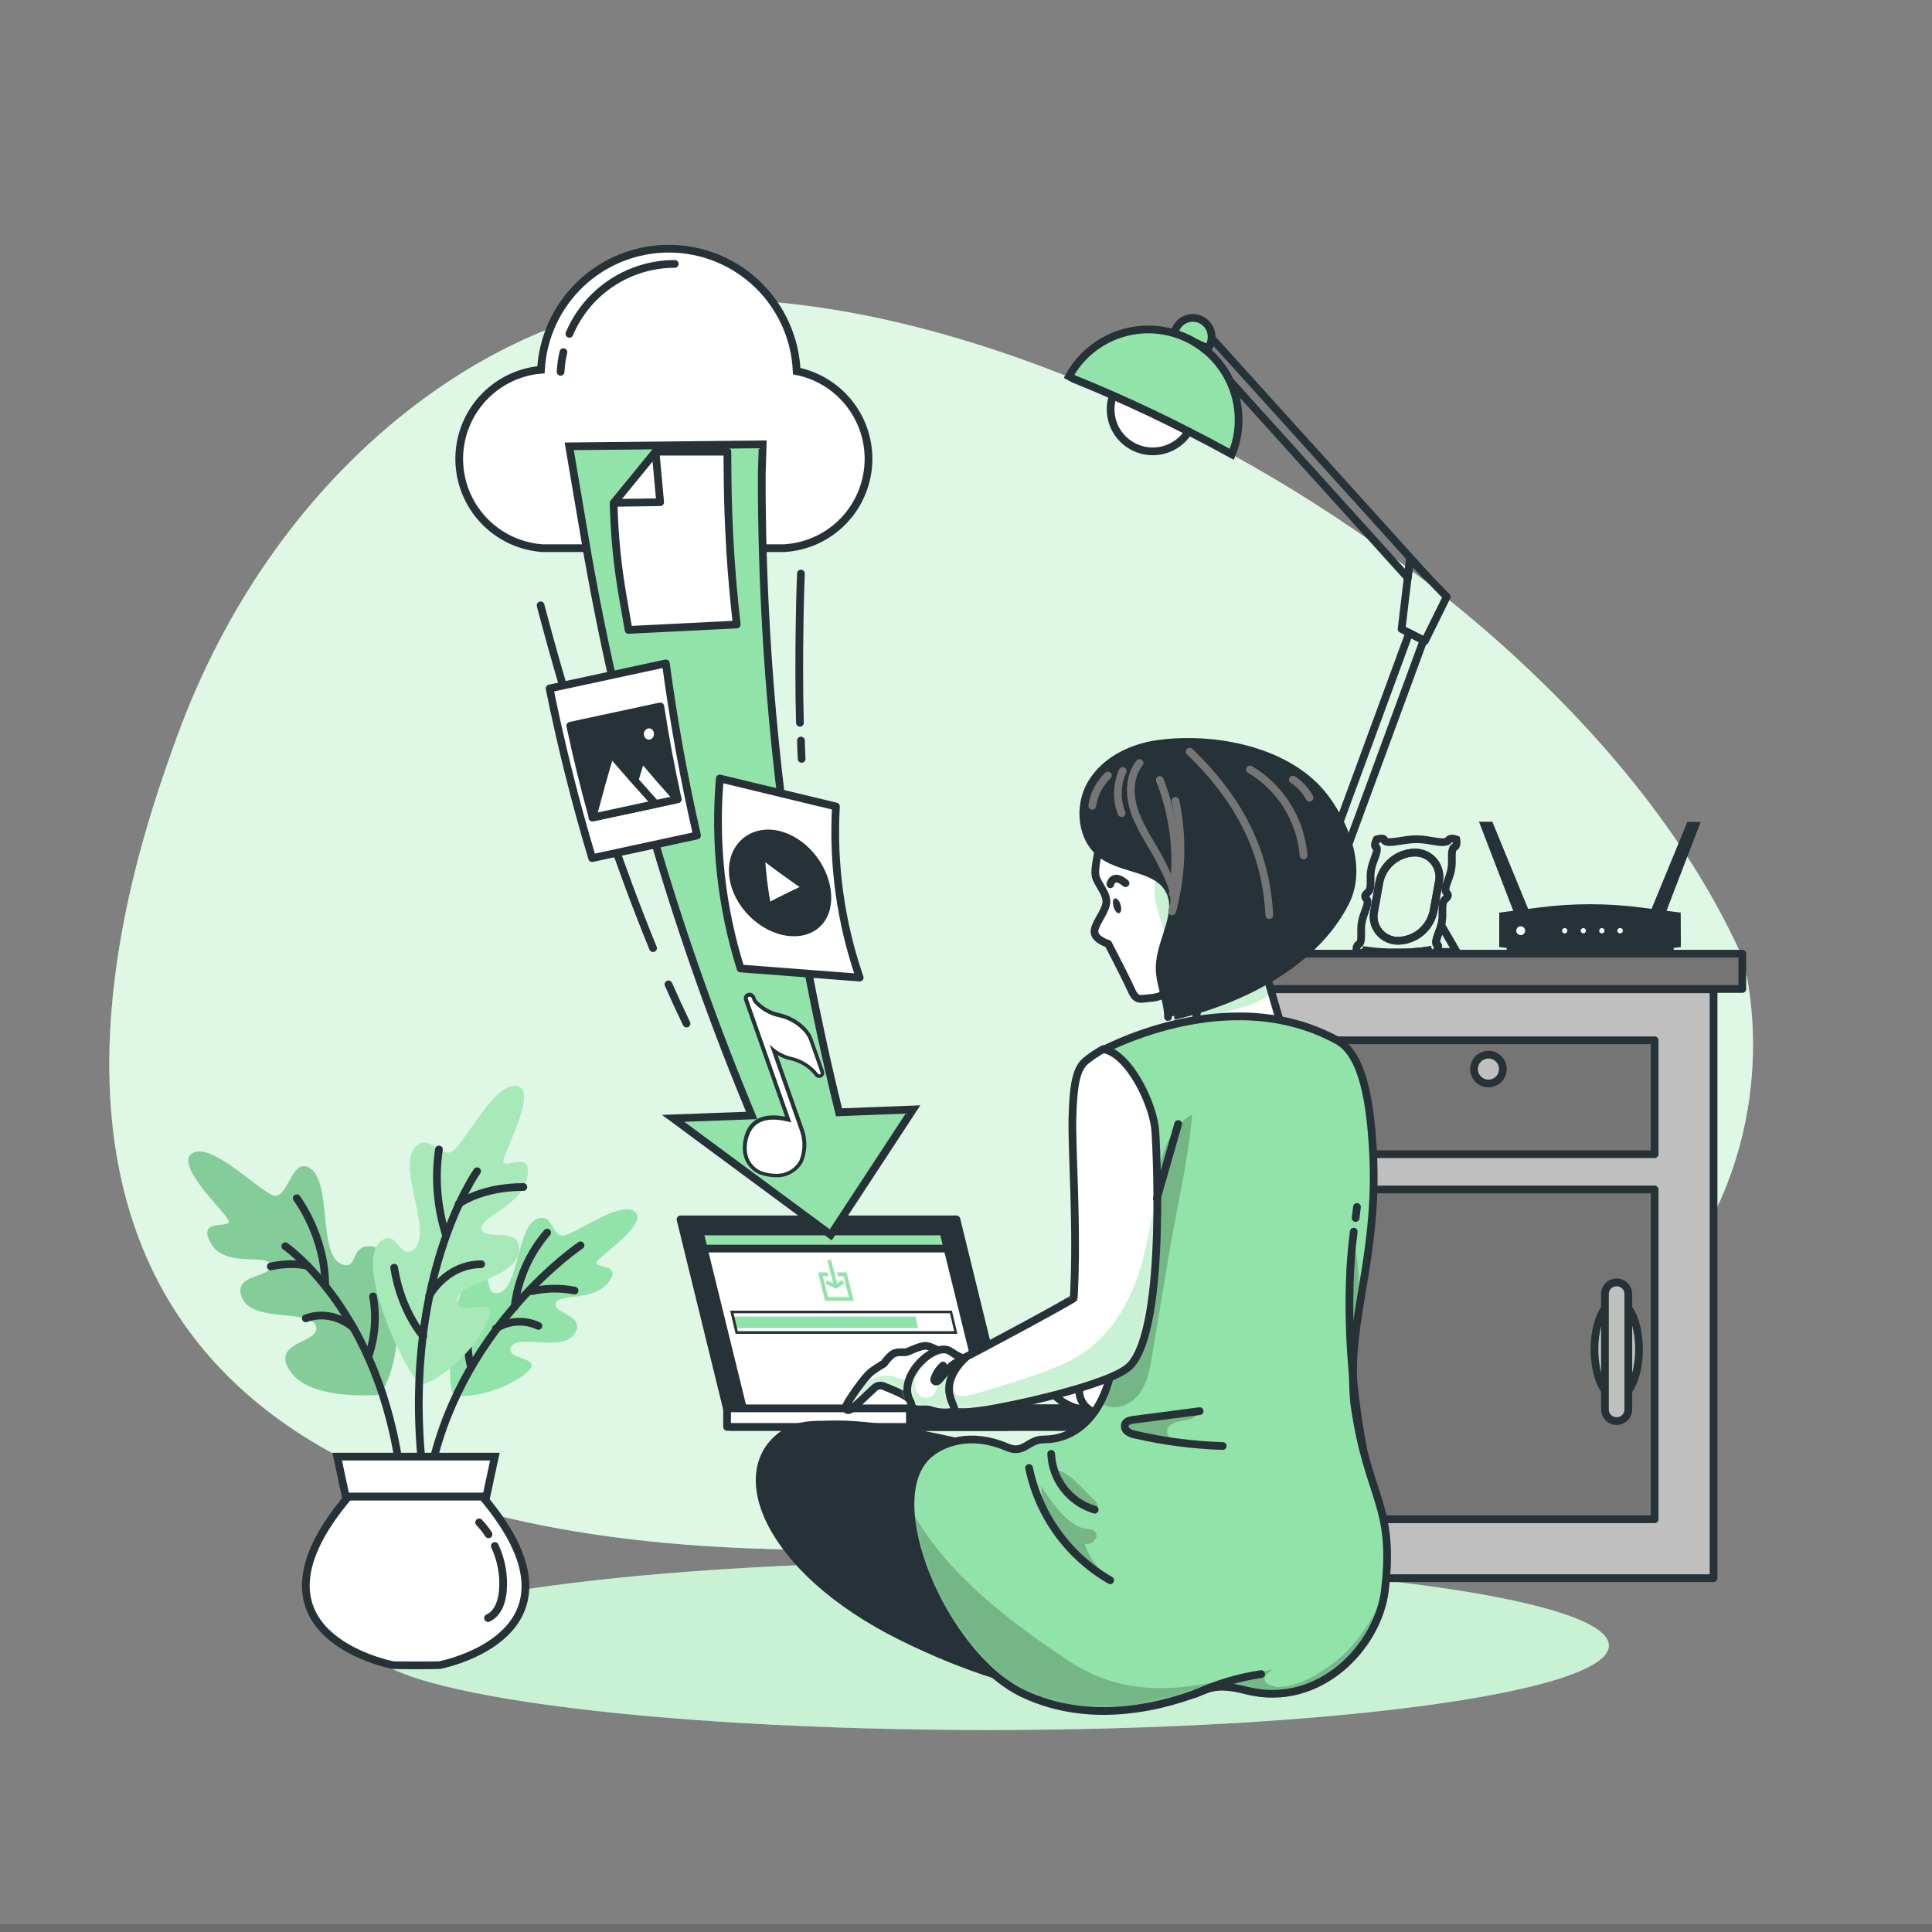 <svg width="250" height="250" viewBox="0 0 250 250" fill="none" xmlns="http://www.w3.org/2000/svg">
<rect x="0" y="0" width="250" height="250" fill="#808080" stroke="none"/>
<path d="M225.46 123.875C203.54 74.69 128.155 33 82.71 39.4C62.94 42.19 35.66 60.255 22.825 95.54C14.39 118.74 -14.6 205.145 116.39 200.33C247.38 195.515 225.46 123.875 225.46 123.875Z" fill="#92E3A9"/>
<path opacity="0.7" d="M116.39 200.33C-14.61 205.145 14.39 118.74 22.825 95.54C35.66 60.25 62.94 42.19 82.71 39.4C98.895 37.115 118.875 40.935 138.89 49.02C145.912 51.868 152.758 55.134 159.39 58.8C188.065 74.615 214.03 98.23 225.46 123.875C225.46 123.875 247.38 195.5 116.39 200.33Z" fill="white"/>
<path d="M127.92 223.86C172.252 223.86 208.19 218.969 208.19 212.935C208.19 206.901 172.252 202.01 127.92 202.01C83.588 202.01 47.65 206.901 47.65 212.935C47.65 218.969 83.588 223.86 127.92 223.86Z" fill="#92E3A9"/>
<path opacity="0.5" d="M127.92 223.86C172.252 223.86 208.19 218.969 208.19 212.935C208.19 206.901 172.252 202.01 127.92 202.01C83.588 202.01 47.65 206.901 47.65 212.935C47.65 218.969 83.588 223.86 127.92 223.86Z" fill="white"/>
<path d="M49.46 180.025C49.415 180.1 49.805 180.465 48.525 180.525C45.365 180.665 39.78 180.47 37.675 177.605C34.675 173.515 41.575 173.87 40.9 171.605C40.225 169.34 32.81 171.215 31.35 167.995C29.89 164.775 35.29 165.385 35.035 163.725C34.78 162.065 29.125 164.225 27.25 160.815C25.375 157.405 30.325 159.215 29.52 157.815C28.715 156.415 22.42 150.515 24.96 149.19C27.5 147.865 33.415 154.015 35.36 154.69C37.305 155.365 37.74 149.295 40.305 151.31C42.87 153.325 41.215 162.455 44.2 163.58C46.425 164.415 45.2 161.15 47.945 161.27C51.665 161.395 52.93 174.185 49.46 180.025Z" fill="#92E3A9"/>
<g opacity="0.1">
<path d="M49.46 180.025C49.415 180.1 49.805 180.465 48.525 180.525C45.365 180.665 39.78 180.47 37.675 177.605C34.675 173.515 41.575 173.87 40.9 171.605C40.225 169.34 32.81 171.215 31.35 167.995C29.89 164.775 35.29 165.385 35.035 163.725C34.78 162.065 29.125 164.225 27.25 160.815C25.375 157.405 30.325 159.215 29.52 157.815C28.715 156.415 22.42 150.515 24.96 149.19C27.5 147.865 33.415 154.015 35.36 154.69C37.305 155.365 37.74 149.295 40.305 151.31C42.87 153.325 41.215 162.455 44.2 163.58C46.425 164.415 45.2 161.15 47.945 161.27C51.665 161.395 52.93 174.185 49.46 180.025Z" fill="black"/>
</g>
<path d="M58.765 180.54C61.31 181.065 66.11 179.5 68.265 177.51C70.42 175.52 65.265 176.04 66.125 174.295C66.985 172.55 72.74 175.025 74.34 172.6C75.94 170.175 71.485 169.97 71.905 168.655C72.325 167.34 76.78 168.45 78.745 165.92C80.71 163.39 76.46 164.225 77.295 163.18C78.13 162.135 84.005 158.18 82.115 156.77C80.225 155.36 74.615 159.59 72.96 159.865C71.305 160.14 71.585 156.565 69.245 157.865C66.905 159.165 67.06 166.79 64.49 167.315C62.575 167.705 63.955 164.485 61.75 164.955C57.875 165.78 57.73 180.33 58.765 180.54Z" fill="#92E3A9"/>
<path d="M75.115 161.145C75.115 161.145 60.06 171.27 55.865 189.8" stroke="#263238" stroke-linecap="round" stroke-linejoin="round"/>
<path d="M74.35 167C72.519 166.644 70.635 166.67 68.815 167.075" stroke="#263238" stroke-linecap="round" stroke-linejoin="round"/>
<path d="M70.8 159.5C68.465 162.213 66.997 165.564 66.585 169.12" stroke="#263238" stroke-linecap="round" stroke-linejoin="round"/>
<path d="M64.17 171.91C64.985 171.398 65.916 171.099 66.877 171.04C67.838 170.982 68.799 171.165 69.67 171.575" stroke="#263238" stroke-linecap="round" stroke-linejoin="round"/>
<path d="M60.89 176.665C60.324 174.373 60.362 171.973 61 169.7" stroke="#263238" stroke-linecap="round" stroke-linejoin="round"/>
<path d="M54.615 179.145C57.66 178.305 62.005 173.965 63.23 170.645C64.455 167.325 59.18 170.695 59.135 168.34C59.09 165.985 66.71 165.48 67.135 161.97C67.56 158.46 62.585 160.695 62.32 159.035C62.055 157.375 67.49 156.125 68.225 152.3C68.96 148.475 64.81 151.72 65.14 150.125C65.47 148.53 69.64 140.995 66.835 140.515C64.03 140.035 60.27 147.705 58.615 148.925C56.96 150.145 55.3 146.1 53.48 148.805C51.66 151.51 56.035 159.695 53.54 161.68C51.68 163.18 51.4 158.905 49.265 160.63C45.5 163.625 53.375 179.5 54.615 179.145Z" fill="#92E3A9"/>
<g opacity="0.2">
<path d="M54.615 179.145C57.66 178.305 62.005 173.965 63.23 170.645C64.455 167.325 59.18 170.695 59.135 168.34C59.09 165.985 66.71 165.48 67.135 161.97C67.56 158.46 62.585 160.695 62.32 159.035C62.055 157.375 67.49 156.125 68.225 152.3C68.96 148.475 64.81 151.72 65.14 150.125C65.47 148.53 69.64 140.995 66.835 140.515C64.03 140.035 60.27 147.705 58.615 148.925C56.96 150.145 55.3 146.1 53.48 148.805C51.66 151.51 56.035 159.695 53.54 161.68C51.68 163.18 51.4 158.905 49.265 160.63C45.5 163.625 53.375 179.5 54.615 179.145Z" fill="white"/>
</g>
<path d="M56.91 215.465C56.74 215.505 50.98 215.505 50.815 215.465C46.585 214.54 31.58 209.61 45.105 193.64H62.42C75.94 209.6 61.135 214.54 56.91 215.465Z" fill="white" stroke="#263238" stroke-miterlimit="10"/>
<path d="M36.915 161.26C36.915 161.26 49.175 169.63 51.85 191" stroke="#263238" stroke-linecap="round" stroke-linejoin="round"/>
<path d="M35.045 163.875C38.005 163.24 39.815 163.825 39.815 163.825" stroke="#263238" stroke-linecap="round" stroke-linejoin="round"/>
<path d="M38.4 155.055C38.4 155.055 42.12 159.975 42.08 166.395" stroke="#263238" stroke-linecap="round" stroke-linejoin="round"/>
<path d="M45.73 171.81C45.73 171.81 43.08 169.31 39.565 170.595" stroke="#263238" stroke-linecap="round" stroke-linejoin="round"/>
<path d="M47.645 175.595C48.53 173.079 48.746 170.375 48.27 167.75" stroke="#263238" stroke-linecap="round" stroke-linejoin="round"/>
<path d="M61.735 151.555C61.735 151.555 51.5 165.885 54.875 191.965" stroke="#263238" stroke-linecap="round" stroke-linejoin="round"/>
<path d="M67.725 153.6C62.36 153.6 59.53 155.66 59.36 155.79" stroke="#263238" stroke-linecap="round" stroke-linejoin="round"/>
<path d="M57.7 159.775C56.564 156.213 56.257 152.439 56.8 148.74" stroke="#263238" stroke-linecap="round" stroke-linejoin="round"/>
<path d="M55.535 167.68C55.535 167.68 57.665 163.63 62.26 163.59" stroke="#263238" stroke-linecap="round" stroke-linejoin="round"/>
<path d="M54.77 172.915C54.77 172.915 51.9 169.715 51.005 164.04" stroke="#263238" stroke-linecap="round" stroke-linejoin="round"/>
<path d="M44.735 193.645H62.93L64.035 188.49H43.635L44.735 193.645Z" fill="white" stroke="#263238" stroke-miterlimit="10"/>
<path d="M64.03 200.05C64.872 201.852 65.232 203.842 65.075 205.825C64.96 207.235 64.44 208.795 63.15 209.38" stroke="#263238" stroke-linecap="round" stroke-linejoin="round"/>
<path d="M62 197C62.449 197.475 62.855 197.989 63.215 198.535" stroke="#263238" stroke-linecap="round" stroke-linejoin="round"/>
<path d="M123.76 157.79H88.06L94.645 184.64H130.35L123.76 157.79Z" fill="#263238" stroke="#263238" stroke-linecap="round" stroke-linejoin="round"/>
<path d="M122.07 159.345H90.51L96.34 183.08H127.895L122.07 159.345Z" fill="white" stroke="#263238" stroke-linecap="round" stroke-linejoin="round"/>
<path d="M122.07 159.345H90.51L91.06 161.565H122.615L122.07 159.345Z" fill="#92E3A9" stroke="#263238" stroke-linecap="round" stroke-linejoin="round"/>
<path d="M146.345 182.24H94.08V184.64H146.345V182.24Z" fill="white" stroke="#263238" stroke-linecap="round" stroke-linejoin="round"/>
<path d="M146.355 182.24H117.74V184.64H146.355V182.24Z" fill="#263238" stroke="#263238" stroke-linecap="round" stroke-linejoin="round"/>
<path d="M118.455 170.355L118.815 171.86H95.2L94.84 170.355H118.455Z" fill="#92E3A9"/>
<path d="M123.885 172.6H95.19L94.48 169.6H123.175L123.885 172.6ZM95.47 172.255H123.47L122.92 169.93H94.92L95.47 172.255Z" fill="#263238"/>
<path d="M110.34 168.235H106.85L105.98 164.745H106.975L107.05 165.04H106.35L107.07 167.94H109.97L109.245 165.04H108.53L108.455 164.745H109.47L110.34 168.235Z" fill="#92E3A9" stroke="#92E3A9" stroke-width="0.2" stroke-miterlimit="10"/>
<path d="M108.31 166.49H108.015L107.185 163.155H107.48L108.31 166.49Z" fill="#92E3A9" stroke="#92E3A9" stroke-width="0.2" stroke-miterlimit="10"/>
<path d="M108.21 166.66L106.96 166.085L107.03 165.825L108.115 166.32L108.905 165.77L109.12 166.025L108.21 166.66Z" fill="#92E3A9" stroke="#92E3A9" stroke-width="0.2" stroke-miterlimit="10"/>
<path d="M182.355 81.905L166.99 123.68H169.19L184.205 82.86L182.355 81.905Z" stroke="#263238" stroke-linecap="round" stroke-linejoin="round"/>
<path d="M184.79 74.73L156.79 43.76C156.787 43.864 156.777 43.968 156.76 44.07C156.663 44.552 156.423 44.993 156.07 45.335C157.366 46.41 158.412 47.754 159.135 49.275L182.175 74.775L182.47 72.325L184.79 74.73Z" stroke="#263238" stroke-linecap="round" stroke-linejoin="round"/>
<path d="M154.2 44.085L154.48 44.255L156.085 45L155.94 45.265L156.05 45.35C156.403 45.008 156.643 44.567 156.74 44.085C156.757 43.983 156.767 43.879 156.77 43.775C156.824 43.154 156.638 42.536 156.249 42.049C155.861 41.562 155.299 41.244 154.682 41.159C154.065 41.075 153.438 41.232 152.933 41.597C152.428 41.962 152.083 42.507 151.97 43.12L152.28 43.26C152.943 43.477 153.586 43.753 154.2 44.085Z" fill="#92E3A9" stroke="#263238" stroke-miterlimit="10"/>
<path d="M163.96 123.68V135.595H171.005V131.425H165.49V127.525H171.005V123.68H169.19H166.99H163.96Z" stroke="#263238" stroke-linecap="round" stroke-linejoin="round"/>
<path d="M152.28 43.245L151.97 43.105L151.945 43.135L152.28 43.245Z" stroke="#263238" stroke-linecap="round" stroke-linejoin="round"/>
<path d="M154.5 44.26C155.003 44.558 155.485 44.893 155.94 45.26L156.085 44.995L154.5 44.26Z" stroke="#263238" stroke-linecap="round" stroke-linejoin="round"/>
<path d="M184.38 82.95L187.205 77.225L184.79 74.73L182.45 72.31L182.155 74.76L181.365 81.395L182.355 81.905L184.205 82.86L184.38 82.95Z" stroke="#263238" stroke-linecap="round" stroke-linejoin="round"/>
<path d="M144.2 55.215C144.61 56.113 145.256 56.882 146.068 57.442C146.881 58.002 147.83 58.332 148.815 58.395C149.799 58.459 150.783 58.254 151.661 57.804C152.539 57.353 153.278 56.672 153.8 55.835C150.553 54.168 147.29 52.617 144.01 51.18C143.556 52.5 143.624 53.944 144.2 55.215Z" fill="white" stroke="#263238" stroke-miterlimit="10"/>
<path d="M156.05 45.335L155.94 45.25C155.485 44.883 155.003 44.548 154.5 44.25L154.22 44.08C153.607 43.743 152.964 43.462 152.3 43.24L151.965 43.13C149.399 42.354 146.644 42.484 144.162 43.498C141.681 44.512 139.623 46.349 138.335 48.7L138.895 49.01C140.605 49.7 142.312 50.42 144.015 51.17C147.292 52.613 150.555 54.165 153.805 55.825C155.675 56.778 157.538 57.767 159.395 58.79C160.342 56.482 160.528 53.932 159.928 51.511C159.327 49.09 157.971 46.923 156.055 45.325L156.05 45.335Z" fill="#92E3A9" stroke="#263238" stroke-miterlimit="10"/>
<path d="M221.735 128.01H164.33V204.215H221.735V128.01Z" fill="#BFBFBF" stroke="#263238" stroke-linecap="round" stroke-linejoin="round"/>
<path d="M214.11 134.615H170.93V149.35H214.11V134.615Z" fill="#757575" stroke="#263238" stroke-linecap="round" stroke-linejoin="round"/>
<path d="M214.11 153.92H170.93V196.595H214.11V153.92Z" fill="#757575" stroke="#263238" stroke-linecap="round" stroke-linejoin="round"/>
<path d="M225.455 123.405H160.265V127.975H225.455V123.405Z" fill="#757575" stroke="#263238" stroke-linecap="round" stroke-linejoin="round"/>
<path d="M194.47 138.34C194.47 138.709 194.36 139.07 194.155 139.377C193.95 139.683 193.658 139.923 193.317 140.064C192.976 140.205 192.601 140.241 192.239 140.169C191.877 140.096 191.545 139.918 191.284 139.657C191.024 139.396 190.846 139.063 190.775 138.701C190.704 138.339 190.741 137.964 190.883 137.623C191.025 137.282 191.265 136.991 191.572 136.787C191.88 136.583 192.241 136.474 192.61 136.475C192.854 136.475 193.097 136.523 193.323 136.617C193.549 136.711 193.754 136.848 193.927 137.022C194.1 137.195 194.236 137.4 194.33 137.627C194.423 137.853 194.47 138.095 194.47 138.34Z" fill="#BFBFBF" stroke="#263238" stroke-linecap="round" stroke-linejoin="round"/>
<path d="M209.205 180.875C210.796 180.875 212.085 178.07 212.085 174.61C212.085 171.15 210.796 168.345 209.205 168.345C207.615 168.345 206.325 171.15 206.325 174.61C206.325 178.07 207.615 180.875 209.205 180.875Z" fill="#BFBFBF" stroke="#263238" stroke-linecap="round" stroke-linejoin="round"/>
<path d="M209.205 183.89C209.006 183.893 208.808 183.857 208.623 183.783C208.438 183.709 208.27 183.599 208.128 183.46C207.986 183.32 207.873 183.153 207.796 182.97C207.719 182.786 207.68 182.589 207.68 182.39V167.465C207.677 167.264 207.714 167.064 207.789 166.877C207.865 166.691 207.977 166.521 208.119 166.379C208.261 166.237 208.431 166.125 208.617 166.049C208.804 165.974 209.004 165.937 209.205 165.94C209.404 165.94 209.601 165.98 209.785 166.057C209.968 166.133 210.135 166.246 210.275 166.388C210.414 166.53 210.524 166.698 210.598 166.883C210.672 167.068 210.708 167.266 210.705 167.465V182.37C210.708 182.569 210.671 182.766 210.597 182.95C210.522 183.134 210.412 183.302 210.273 183.444C210.133 183.585 209.967 183.697 209.784 183.774C209.6 183.851 209.404 183.89 209.205 183.89Z" fill="#BFBFBF" stroke="#263238" stroke-linecap="round" stroke-linejoin="round"/>
<path d="M215.055 117.995L219.335 106.86H218.675L214.095 117.995H215.055Z" fill="#263238" stroke="#263238" stroke-miterlimit="10"/>
<path d="M196.39 117.965L192.11 106.83H192.77L197.345 117.965H196.39Z" fill="#263238" stroke="#263238" stroke-miterlimit="10"/>
<path d="M196.565 117.965L196.78 118.465H197.42L197.215 117.965H196.565Z" fill="#263238" stroke="#263238" stroke-miterlimit="10"/>
<path d="M214.895 117.965L214.675 118.465H214.035L214.24 117.965H214.895Z" fill="#263238" stroke="#263238" stroke-miterlimit="10"/>
<path d="M198.11 121.375H195.46V123.025H198.11V121.375Z" fill="white" stroke="#263238" stroke-miterlimit="10"/>
<path d="M216.07 121.375H213.42V123.025H216.07V121.375Z" fill="white" stroke="#263238" stroke-miterlimit="10"/>
<path d="M217 122.105L211.25 122.73C207.594 123.127 203.906 123.127 200.25 122.73L194.5 122.105V118.535L199.175 117.93C203.537 117.365 207.953 117.365 212.315 117.93L216.985 118.535L217 122.105Z" fill="#263238" stroke="#263238" stroke-miterlimit="10"/>
<path d="M197.85 120.425C197.851 120.637 197.789 120.845 197.672 121.021C197.555 121.198 197.387 121.336 197.192 121.418C196.996 121.499 196.78 121.521 196.572 121.48C196.364 121.439 196.173 121.337 196.023 121.187C195.873 121.037 195.771 120.846 195.73 120.638C195.689 120.429 195.711 120.214 195.792 120.018C195.874 119.822 196.012 119.655 196.189 119.538C196.365 119.421 196.573 119.359 196.785 119.36C197.067 119.361 197.337 119.474 197.537 119.673C197.736 119.873 197.849 120.143 197.85 120.425Z" fill="white" stroke="#263238" stroke-miterlimit="10"/>
<path d="M202.815 120.43C202.816 120.498 202.796 120.564 202.76 120.621C202.723 120.677 202.669 120.722 202.607 120.748C202.545 120.774 202.476 120.782 202.41 120.769C202.343 120.756 202.282 120.723 202.234 120.675C202.187 120.628 202.154 120.566 202.141 120.5C202.128 120.434 202.135 120.365 202.162 120.303C202.188 120.24 202.232 120.187 202.289 120.15C202.346 120.113 202.412 120.094 202.48 120.095C202.524 120.095 202.567 120.104 202.608 120.121C202.649 120.137 202.685 120.162 202.717 120.193C202.748 120.224 202.772 120.261 202.789 120.302C202.806 120.342 202.815 120.386 202.815 120.43Z" fill="white"/>
<path d="M205.215 120.43C205.215 120.496 205.195 120.561 205.158 120.616C205.122 120.671 205.069 120.714 205.008 120.74C204.947 120.765 204.88 120.771 204.815 120.759C204.75 120.746 204.69 120.714 204.643 120.667C204.596 120.62 204.564 120.56 204.551 120.495C204.538 120.43 204.545 120.363 204.57 120.302C204.596 120.241 204.639 120.188 204.694 120.151C204.749 120.115 204.814 120.095 204.88 120.095C204.924 120.095 204.967 120.104 205.008 120.12C205.049 120.137 205.086 120.162 205.117 120.193C205.148 120.224 205.173 120.261 205.189 120.302C205.206 120.342 205.215 120.386 205.215 120.43Z" fill="white"/>
<path d="M207.62 120.43C207.621 120.497 207.602 120.564 207.565 120.62C207.528 120.677 207.476 120.721 207.414 120.748C207.351 120.774 207.283 120.782 207.217 120.769C207.15 120.757 207.089 120.725 207.041 120.677C206.993 120.63 206.96 120.569 206.947 120.503C206.933 120.437 206.94 120.368 206.965 120.306C206.991 120.244 207.034 120.19 207.09 120.153C207.147 120.115 207.212 120.095 207.28 120.095C207.324 120.094 207.368 120.103 207.41 120.119C207.451 120.136 207.488 120.16 207.52 120.191C207.552 120.223 207.577 120.26 207.594 120.301C207.611 120.342 207.62 120.386 207.62 120.43Z" fill="white"/>
<path d="M210 120.43C210.001 120.474 209.992 120.519 209.976 120.56C209.959 120.601 209.935 120.638 209.904 120.67C209.872 120.702 209.835 120.727 209.794 120.744C209.753 120.761 209.709 120.77 209.665 120.77C209.617 120.776 209.569 120.771 209.523 120.757C209.477 120.743 209.434 120.719 209.398 120.687C209.362 120.655 209.333 120.616 209.314 120.572C209.294 120.528 209.284 120.481 209.284 120.433C209.284 120.384 209.294 120.337 209.314 120.293C209.333 120.249 209.362 120.21 209.398 120.178C209.434 120.146 209.477 120.122 209.523 120.108C209.569 120.094 209.617 120.089 209.665 120.095C209.754 120.095 209.839 120.13 209.902 120.193C209.965 120.256 210 120.341 210 120.43Z" fill="white"/>
<path d="M182.955 123.18H184.885C184.843 123.123 184.813 123.058 184.795 122.99C184.186 123.087 183.571 123.15 182.955 123.18Z" stroke="#263238" stroke-miterlimit="10"/>
<path opacity="0.3" d="M182.955 123.18H184.885C184.843 123.123 184.813 123.058 184.795 122.99C184.186 123.087 183.571 123.15 182.955 123.18Z" stroke="#263238" stroke-miterlimit="10"/>
<path d="M185.86 122.135C185.86 122.2 185.98 122.205 186.025 122.265C186.21 122.49 185.95 123.03 185.875 123.18H188.5L186.5 119.735C186.22 120.735 185.7 121.635 185.86 122.135Z" stroke="#263238" stroke-miterlimit="10"/>
<path opacity="0.3" d="M185.86 122.135C185.86 122.2 185.98 122.205 186.025 122.265C186.21 122.49 185.95 123.03 185.875 123.18H188.5L186.5 119.735C186.22 120.735 185.7 121.635 185.86 122.135Z" stroke="#263238" stroke-miterlimit="10"/>
<path d="M186.025 122.265C185.98 122.205 185.88 122.2 185.86 122.135C185.7 121.635 186.22 120.735 186.485 119.735C186.522 119.598 186.552 119.463 186.575 119.33C186.78 118.17 186.475 117.095 186.855 116.53C187.005 116.305 187.3 116.19 187.355 115.925C187.41 115.66 187.145 115.54 187.075 115.315C186.9 114.75 187.575 113.675 187.79 112.515C188.005 111.355 187.695 110.275 188.07 109.71C188.115 109.645 188.215 109.64 188.285 109.585C188.595 109.32 188.455 108.63 188.455 108.63C188.455 108.63 187.81 108.365 187.5 108.63C187.42 108.695 187.395 108.81 187.31 108.85C186.52 109.245 185.035 108.595 183.31 108.595C181.585 108.595 179.865 109.235 179.21 108.84C179.14 108.8 179.155 108.68 179.105 108.615C178.885 108.355 178.15 108.615 178.15 108.615C178.15 108.615 177.765 109.305 177.98 109.57C178.025 109.625 178.125 109.63 178.145 109.7C178.325 110.265 177.645 111.34 177.43 112.5C177.215 113.66 177.53 114.735 177.15 115.3C177 115.525 176.705 115.64 176.65 115.91C176.595 116.18 176.86 116.29 176.93 116.515C177.11 117.08 176.43 118.155 176.215 119.315C176 120.475 176.315 121.555 175.935 122.12C175.89 122.185 175.79 122.19 175.72 122.25C175.41 122.51 175.55 123.2 175.55 123.2C175.55 123.2 176.195 123.465 176.505 123.2C176.58 123.138 176.645 123.063 176.695 122.98C178.019 123.173 179.357 123.258 180.695 123.235C181.51 123.235 182.28 123.235 182.955 123.18C183.571 123.15 184.186 123.087 184.795 122.99C184.813 123.058 184.843 123.123 184.885 123.18C184.885 123.18 184.885 123.18 184.885 123.215C185.1 123.48 185.835 123.215 185.835 123.215V123.18C185.95 123.03 186.21 122.5 186.025 122.265ZM181 121.735C180.519 121.75 180.04 121.655 179.602 121.456C179.163 121.258 178.776 120.961 178.47 120.589C178.164 120.217 177.948 119.78 177.838 119.311C177.728 118.842 177.727 118.354 177.835 117.885L178.5 114.16C178.712 113.104 179.274 112.151 180.095 111.454C180.917 110.757 181.949 110.357 183.025 110.32C183.507 110.304 183.986 110.4 184.425 110.599C184.864 110.798 185.251 111.095 185.557 111.468C185.863 111.84 186.079 112.278 186.189 112.748C186.299 113.217 186.299 113.705 186.19 114.175L185.5 117.895C185.29 118.947 184.732 119.898 183.915 120.595C183.099 121.291 182.072 121.693 181 121.735Z" stroke="#263238" stroke-miterlimit="10"/>
<path d="M185.5 117.895L186.165 114.175C186.274 113.705 186.274 113.217 186.164 112.748C186.054 112.278 185.838 111.84 185.532 111.468C185.226 111.095 184.839 110.798 184.4 110.599C183.961 110.4 183.482 110.304 183 110.32C181.924 110.357 180.891 110.757 180.07 111.454C179.249 112.151 178.687 113.104 178.475 114.16L177.81 117.885C177.702 118.354 177.703 118.842 177.813 119.311C177.923 119.78 178.139 120.217 178.445 120.589C178.751 120.961 179.138 121.258 179.577 121.456C180.015 121.655 180.494 121.75 180.975 121.735C182.052 121.698 183.084 121.299 183.906 120.602C184.727 119.905 185.289 118.951 185.5 117.895Z" stroke="#263238" stroke-miterlimit="10"/>
<path d="M112.385 59.375C112.385 62.325 111.259 65.165 109.236 67.312C107.212 69.46 104.445 70.754 101.5 70.93C101.265 70.93 70.445 70.93 70.15 70.93C67.248 70.716 64.532 69.416 62.544 67.29C60.557 65.164 59.443 62.367 59.424 59.457C59.405 56.546 60.482 53.735 62.442 51.584C64.402 49.432 67.101 48.097 70 47.845C70.231 43.598 72.087 39.602 75.183 36.686C78.278 33.77 82.378 32.156 86.631 32.179C90.884 32.202 94.966 33.86 98.03 36.81C101.094 39.76 102.906 43.776 103.09 48.025C105.712 48.553 108.07 49.971 109.764 52.04C111.459 54.109 112.385 56.701 112.385 59.375Z" fill="white" stroke="#263238" stroke-miterlimit="10"/>
<path d="M73.675 43.2C74.806 40.517 76.704 38.227 79.13 36.618C81.556 35.008 84.404 34.15 87.315 34.15" stroke="#263238" stroke-linecap="round" stroke-linejoin="round"/>
<path d="M72.54 48.115C72.585 47.256 72.707 46.402 72.905 45.565" stroke="#263238" stroke-linecap="round" stroke-linejoin="round"/>
<path d="M86.5 127.38C87.265 129.11 88.04 130.805 88.835 132.45" stroke="#263238" stroke-linecap="round" stroke-linejoin="round"/>
<path d="M69.955 78.33C69.955 78.33 75.955 101.83 84.505 122.69" stroke="#263238" stroke-linecap="round" stroke-linejoin="round"/>
<path d="M103.64 95.825C103.68 96.725 103.675 97.39 103.73 98.195" stroke="#263238" stroke-linecap="round" stroke-linejoin="round"/>
<path d="M103.64 74.22C103.595 74.645 103.27 85.1 103.51 93.53" stroke="#263238" stroke-linecap="round" stroke-linejoin="round"/>
<path d="M118.14 143.565L107.5 159.79L87.11 144.715L97.27 144.34L96.62 142.755C86.961 119.272 79.943 94.789 75.695 69.755L73.655 57.755L98.69 57.495L98.57 61.28C98.529 89.134 101.887 116.889 108.57 143.93L118.14 143.565Z" fill="#92E3A9" stroke="#263238" stroke-miterlimit="10"/>
<path d="M84.82 58.445H94.12L94.15 61.72C94.205 68.1 94.601 74.472 95.335 80.81L81.335 81.51L80.61 77.355C79.9 73.313 79.496 69.223 79.4 65.12L84.85 58.46" fill="white"/>
<path d="M84.82 58.445H94.12L94.15 61.72C94.205 68.1 94.601 74.472 95.335 80.81L81.335 81.51L80.61 77.355C79.9 73.313 79.496 69.223 79.4 65.12L84.85 58.46" stroke="#263238" stroke-linecap="round" stroke-linejoin="round"/>
<path d="M85.425 64.985L79.43 65.07L84.825 58.46L85.425 64.985Z" fill="white" stroke="#263238" stroke-linecap="round" stroke-linejoin="round"/>
<path d="M100.38 152.105C99.679 152.099 98.985 151.969 98.33 151.72C97.888 151.517 97.496 151.221 97.18 150.851C96.864 150.482 96.632 150.048 96.5 149.58C96.47 149.475 96.445 149.37 96.425 149.26C96.298 148.459 96.376 147.638 96.65 146.875C97.15 145.375 98.315 144.585 100.065 144.585C100.685 144.592 101.301 144.676 101.9 144.835H101.99L96.53 129.295C96.506 129.224 96.499 129.148 96.508 129.074C96.518 128.999 96.544 128.928 96.585 128.865C96.626 128.811 96.678 128.767 96.737 128.736C96.797 128.705 96.863 128.688 96.93 128.685C97.059 128.684 97.186 128.722 97.293 128.795C97.4 128.867 97.483 128.97 97.53 129.09L97.665 129.47C98.477 130.42 99.579 131.076 100.8 131.34C101.969 131.591 103.043 132.167 103.9 133C104.422 133.475 104.812 134.078 105.03 134.75L106.43 138.72C106.452 138.772 106.464 138.828 106.464 138.885C106.464 138.942 106.452 138.998 106.43 139.05C106.406 139.097 106.373 139.138 106.333 139.172C106.292 139.205 106.245 139.23 106.195 139.245H106.135H106.035C105.904 139.236 105.78 139.181 105.685 139.09C104.855 138.023 103.68 137.279 102.36 136.985C101.547 136.814 100.787 136.449 100.145 135.92L103.795 146.32C104.248 147.624 104.199 149.051 103.655 150.32C103.327 150.891 102.848 151.36 102.27 151.675C101.692 151.99 101.038 152.139 100.38 152.105Z" fill="white"/>
<path d="M96.96 128.955C97.034 128.959 97.106 128.985 97.166 129.028C97.226 129.071 97.273 129.131 97.3 129.2L97.45 129.62C98.299 130.635 99.462 131.338 100.755 131.62C101.872 131.853 102.901 132.395 103.725 133.185C104.218 133.629 104.585 134.194 104.79 134.825L106.195 138.825C106.203 138.844 106.207 138.864 106.207 138.885C106.206 138.905 106.202 138.926 106.193 138.945C106.185 138.963 106.173 138.98 106.158 138.994C106.142 139.008 106.125 139.018 106.105 139.025H106.055C105.976 139.02 105.901 138.986 105.845 138.93C104.981 137.833 103.764 137.068 102.4 136.765C101.32 136.511 100.34 135.942 99.585 135.13L103.55 146.425C103.969 147.66 103.927 149.004 103.43 150.21C103.128 150.743 102.684 151.183 102.147 151.479C101.611 151.776 101.002 151.918 100.39 151.89C99.722 151.884 99.06 151.761 98.435 151.525C98.029 151.337 97.668 151.064 97.377 150.724C97.086 150.384 96.872 149.985 96.75 149.555C96.723 149.46 96.701 149.363 96.685 149.265C96.56 148.501 96.634 147.717 96.9 146.99C97.44 145.31 98.805 144.875 100.075 144.875C100.673 144.883 101.267 144.964 101.845 145.115C101.95 145.115 102.04 145.165 102.125 145.185H102.185L102.4 145.255L96.775 129.255C96.735 129.105 96.805 128.98 96.955 128.975M96.955 128.475H96.915C96.81 128.478 96.707 128.506 96.614 128.555C96.522 128.605 96.441 128.675 96.38 128.76C96.316 128.851 96.273 128.956 96.256 129.066C96.239 129.176 96.247 129.289 96.28 129.395V129.42L101.605 144.5C101.099 144.391 100.583 144.334 100.065 144.33C98.195 144.33 96.935 145.18 96.41 146.79C96.127 147.591 96.049 148.45 96.18 149.29C96.199 149.403 96.224 149.515 96.255 149.625C96.398 150.134 96.651 150.604 96.997 151.004C97.342 151.403 97.772 151.721 98.255 151.935C98.939 152.194 99.664 152.33 100.395 152.335C101.095 152.365 101.79 152.201 102.403 151.86C103.015 151.519 103.521 151.016 103.865 150.405C104.439 149.076 104.497 147.58 104.03 146.21L100.63 136.535C101.143 136.856 101.711 137.082 102.305 137.2C103.558 137.478 104.674 138.186 105.46 139.2V139.23V139.255C105.596 139.385 105.772 139.465 105.96 139.48H106.085L106.21 139.445C106.375 139.393 106.514 139.278 106.595 139.125C106.669 138.968 106.68 138.789 106.625 138.625L105.22 134.625C104.988 133.918 104.576 133.284 104.025 132.785C103.133 131.932 102.019 131.346 100.81 131.095C99.662 130.843 98.624 130.23 97.85 129.345L97.735 129.015C97.672 128.848 97.561 128.704 97.416 128.6C97.271 128.497 97.098 128.44 96.92 128.435L96.955 128.475Z" fill="#263238"/>
<path d="M76.625 111.04L90.195 108.115C88.512 100.755 87.167 93.33 86.16 85.84L71.115 89.085C72.615 96.485 74.452 103.803 76.625 111.04Z" fill="white" stroke="#263238" stroke-linecap="round" stroke-linejoin="round"/>
<path d="M87.69 103.415L76.69 105.79C75.41 101.065 74.83 98.69 73.79 93.91L85.445 91.41C86.21 96.23 86.665 98.635 87.69 103.415Z" fill="#263238" stroke="#263238" stroke-linecap="round" stroke-linejoin="round"/>
<path d="M83 98.025C82.165 100.765 81.765 102.135 81 104.86L87.69 103.42C85.765 101.27 84.825 100.19 83 98.025Z" fill="white" stroke="#263238" stroke-linecap="round" stroke-linejoin="round"/>
<path d="M79 97.42C78 100.78 77.55 102.455 76.66 105.79L84.83 104.03C82.455 101.395 81.29 100.075 79 97.42Z" fill="white" stroke="#263238" stroke-linecap="round" stroke-linejoin="round"/>
<path d="M85.1 94.74C85.166 95.051 85.109 95.375 84.941 95.645C84.773 95.915 84.508 96.111 84.2 96.19C84.049 96.218 83.892 96.215 83.742 96.181C83.591 96.148 83.448 96.085 83.323 95.995C83.197 95.906 83.09 95.792 83.009 95.66C82.928 95.529 82.874 95.383 82.85 95.23C82.782 94.917 82.837 94.589 83.005 94.316C83.173 94.043 83.44 93.846 83.75 93.765C83.903 93.737 84.061 93.739 84.213 93.773C84.365 93.808 84.508 93.872 84.634 93.963C84.76 94.054 84.867 94.17 84.947 94.304C85.027 94.437 85.079 94.586 85.1 94.74Z" fill="white" stroke="#263238" stroke-linecap="round" stroke-linejoin="round"/>
<path d="M95.83 125.32L111.245 126.5C108.787 119.391 107.743 111.87 108.17 104.36L93.145 100.735C92.424 109.027 93.336 117.379 95.83 125.32Z" fill="white" stroke="#263238" stroke-linecap="round" stroke-linejoin="round"/>
<path d="M107 115.27C107.46 118.625 105.415 120.995 102.04 120.61C98.665 120.225 95.275 117 94.865 113.35C94.455 109.7 97.17 107.29 100.495 107.96C103.82 108.63 106.565 111.92 107 115.27Z" fill="#263238" stroke="#263238" stroke-linecap="round" stroke-linejoin="round"/>
<path d="M104.465 114.87C102.025 113.18 100.83 112.31 98.465 110.515C98.585 112.833 98.862 115.14 99.295 117.42C101.345 116.35 102.375 115.84 104.465 114.87Z" fill="white" stroke="#263238" stroke-linecap="round" stroke-linejoin="round"/>
<path d="M103 185.16C110.845 181.44 140.38 191.16 140.38 191.16L138.5 195.26C138.5 195.26 92.87 189.965 103 185.16Z" fill="#263238" stroke="#263238" stroke-linecap="round" stroke-linejoin="round"/>
<path d="M138.455 195.625C135.856 194.741 133.315 193.697 130.845 192.5C122.945 188.62 107.44 181.84 101.79 185.31C94.065 190.045 99.215 203.135 116.675 211.78C134.135 220.425 147.115 220.555 151.28 216.505C155.08 212.83 148.13 198.97 138.455 195.625Z" fill="#263238" stroke="#263238" stroke-linecap="round" stroke-linejoin="round"/>
<path d="M142.305 109.5C142.305 109.5 141.48 112.455 141.805 113.5C142.13 114.545 143.39 115.77 143.135 117C142.88 118.23 141.5 119.71 141.635 120.68C141.77 121.65 143.395 122.12 143.395 122.12C143.395 122.12 145.71 126.58 146.395 128.12C147.08 129.66 147.57 129.22 149.1 129.12C150.63 129.02 154.285 126.95 156.465 125.24C158.645 123.53 157.01 116.62 154.085 111.61C151.16 106.6 145.385 105.5 143.895 106.47C142.405 107.44 142.305 109.5 142.305 109.5Z" fill="white"/>
<mask id="mask0_162_629" style="mask-type:luminance" maskUnits="userSpaceOnUse" x="141" y="106" width="17" height="24">
<path d="M142.305 109.5C142.305 109.5 141.48 112.455 141.805 113.5C142.13 114.545 143.39 115.77 143.135 117C142.88 118.23 141.5 119.71 141.635 120.68C141.77 121.65 143.395 122.12 143.395 122.12C143.395 122.12 145.71 126.58 146.395 128.12C147.08 129.66 147.57 129.22 149.1 129.12C150.63 129.02 154.285 126.95 156.465 125.24C158.645 123.53 157.01 116.62 154.085 111.61C151.16 106.6 145.385 105.5 143.895 106.47C142.405 107.44 142.305 109.5 142.305 109.5Z" fill="white"/>
</mask>
<g mask="url(#mask0_162_629)">
<path d="M151.095 108.29C150.14 110.53 148.84 114.445 149.72 117.46C151.045 121.99 152.285 124.46 150.4 127.595C150.06 128.135 149.73 128.625 149.4 129.05C151.075 128.705 154.4 126.815 156.4 125.225C158.575 123.515 156.945 116.605 154.02 111.595C153.275 110.309 152.281 109.186 151.095 108.29Z" fill="#92E3A9"/>
<path opacity="0.5" d="M151.095 108.29C150.14 110.53 148.84 114.445 149.72 117.46C151.045 121.99 152.285 124.46 150.4 127.595C150.06 128.135 149.73 128.625 149.4 129.05C151.075 128.705 154.4 126.815 156.4 125.225C158.575 123.515 156.945 116.605 154.02 111.595C153.275 110.309 152.281 109.186 151.095 108.29Z" fill="white"/>
<path d="M143.67 114.425C143.67 114.425 143.985 112.87 145.64 114.285" stroke="#263238" stroke-linecap="round" stroke-linejoin="round"/>
<path d="M145 117.065C145.16 117.595 145.09 118.065 144.835 118.16C144.58 118.255 144.255 117.87 144.095 117.34C143.935 116.81 144.005 116.34 144.25 116.255C144.495 116.17 144.85 116.54 145 117.065Z" fill="#263238"/>
</g>
<path d="M142.305 109.5C142.305 109.5 141.48 112.455 141.805 113.5C142.13 114.545 143.39 115.77 143.135 117C142.88 118.23 141.5 119.71 141.635 120.68C141.77 121.65 143.395 122.12 143.395 122.12C143.395 122.12 145.71 126.58 146.395 128.12C147.08 129.66 147.57 129.22 149.1 129.12C150.63 129.02 154.285 126.95 156.465 125.24C158.645 123.53 157.01 116.62 154.085 111.61C151.16 106.6 145.385 105.5 143.895 106.47C142.405 107.44 142.305 109.5 142.305 109.5Z" stroke="#263238" stroke-linecap="round" stroke-linejoin="round"/>
<path d="M143.38 176.68C143.38 176.68 140.305 173.825 139.38 173.745C138.455 173.665 137.095 174.15 136.745 174.12C136.395 174.09 135.59 173.785 134.975 174.09C134.513 174.355 134.089 174.681 133.715 175.06C133.084 175.281 132.47 175.545 131.875 175.85C130.875 176.35 128.435 178.875 128.035 179.435C127.635 179.995 127.955 180.375 128.57 180.07C129.185 179.765 132.535 177.57 132.535 177.57C132.535 177.57 135.355 179.22 136 180.005C136.771 180.989 137.814 181.725 139 182.12C140.144 182.445 141.316 182.661 142.5 182.765C142.5 182.765 144.815 180.715 144.58 179.035C144.548 178.582 144.426 178.14 144.22 177.735C144.014 177.331 143.728 176.972 143.38 176.68Z" fill="white" stroke="#263238" stroke-linecap="round" stroke-linejoin="round"/>
<path d="M164.8 137.61C163.991 137.97 163.215 138.4 162.48 138.895C161.12 139.81 159.78 141.8 159.315 146.085C158.85 150.37 158.9 160.53 158.85 164.845C158.735 174.845 145.605 174.75 143.315 175.635C141.025 176.52 138.875 179.04 139.95 181.25C140.905 183.215 143.575 183.41 145.755 183.305C148.68 183.16 163.755 182.355 165.975 180.575C169.205 177.985 168.475 174.4 168.88 170.275C170.175 157.775 170.345 144.86 170.345 144.86C170.373 143.203 169.841 141.586 168.834 140.27C167.828 138.954 166.406 138.017 164.8 137.61Z" fill="white" stroke="#263238" stroke-linecap="round" stroke-linejoin="round"/>
<path d="M153.085 128.18C153.085 128.18 155.285 128.855 154.95 130.72C154.615 132.585 154.27 134.275 154.27 134.275C154.27 134.275 166.27 134.615 166.125 133.935C165.98 133.255 162.57 121.745 162.57 121.745C162.57 121.745 156.135 121.405 153.085 128.18Z" fill="white"/>
<mask id="mask1_162_629" style="mask-type:luminance" maskUnits="userSpaceOnUse" x="153" y="121" width="14" height="14">
<path d="M153.085 128.18C153.085 128.18 155.285 128.855 154.95 130.72C154.615 132.585 154.27 134.275 154.27 134.275C154.27 134.275 166.27 134.615 166.125 133.935C165.98 133.255 162.57 121.745 162.57 121.745C162.57 121.745 156.135 121.405 153.085 128.18Z" fill="white"/>
</mask>
<g mask="url(#mask1_162_629)">
<path d="M163.795 126.815L154.95 130.72L154.795 131.63C154.795 131.63 162.195 130.63 164.33 128.6L163.795 126.815Z" fill="#92E3A9"/>
<path opacity="0.5" d="M163.795 126.815L154.95 130.72L154.795 131.63C154.795 131.63 162.195 130.63 164.33 128.6L163.795 126.815Z" fill="white"/>
</g>
<path d="M153.085 128.18C153.085 128.18 155.285 128.855 154.95 130.72C154.615 132.585 154.27 134.275 154.27 134.275C154.27 134.275 166.27 134.615 166.125 133.935C165.98 133.255 162.57 121.745 162.57 121.745C162.57 121.745 156.135 121.405 153.085 128.18Z" stroke="#263238" stroke-linecap="round" stroke-linejoin="round"/>
<path d="M141.91 136.305C138.41 138.52 139.445 140.935 140.29 145.13C142.2 154.585 144.76 172.855 143.79 177.455C142.65 182.835 139.445 186.265 135.04 186.265C132.995 186.265 132.515 188.23 130.3 187.265C125.56 185.23 121.99 186.715 120.3 188.11C113.355 193.87 122.13 214.21 132.3 219.11C141.4 223.475 151.155 220.61 155.96 218.665C157.68 217.965 159.505 218.295 161.305 218.755C170.745 221.14 178.365 213.015 179.21 205.755C180.51 194.575 177.01 194.07 175.25 181.71C175.103 180.36 175.048 179.002 175.085 177.645C175.03 169.095 178.475 161.145 177.62 148.18C177.28 143.065 176.475 136.505 173.05 134.635C158.7 126.775 142.025 136.235 141.91 136.305Z" fill="#92E3A9"/>
<mask id="mask2_162_629" style="mask-type:luminance" maskUnits="userSpaceOnUse" x="117" y="131" width="63" height="91">
<path d="M141.91 136.305C138.41 138.52 139.445 140.935 140.29 145.13C142.2 154.585 144.76 172.855 143.79 177.455C142.65 182.835 139.445 186.265 135.04 186.265C132.995 186.265 132.515 188.23 130.3 187.265C125.56 185.23 121.99 186.715 120.3 188.11C113.355 193.87 122.13 214.21 132.3 219.11C141.4 223.475 151.155 220.61 155.96 218.665C157.68 217.965 159.505 218.295 161.305 218.755C170.745 221.14 178.365 213.015 179.21 205.755C180.51 194.575 177.01 194.07 175.25 181.71C175.103 180.36 175.048 179.002 175.085 177.645C175.03 169.095 178.475 161.145 177.62 148.18C177.28 143.065 176.475 136.505 173.05 134.635C158.7 126.775 142.025 136.235 141.91 136.305Z" fill="white"/>
</mask>
<g mask="url(#mask2_162_629)">
<path opacity="0.2" d="M151.29 162.16L149.085 175.4C148.79 177.175 148.46 179.03 147.355 180.445C146.25 181.86 144.1 182.645 142.6 181.655C142.46 179.655 144.16 178.125 145.39 176.565C148.71 172.375 149.115 166.645 149.265 161.3C149.4 156.355 149.075 146.975 154.265 144.22C153.76 150.185 152.275 156.245 151.29 162.16Z" fill="black"/>
<path opacity="0.2" d="M154.69 182.76L154.92 183.06C154.49 183.595 153.74 183.73 153.06 183.84C152.38 183.95 151.625 184.105 151.215 184.655C150.805 185.205 151.12 186.245 151.81 186.19C150.93 186.26 144.405 186.02 145.5 183.855C146.07 182.74 153.33 182.89 154.69 182.76Z" fill="black"/>
<path opacity="0.2" d="M141.5 194C141.845 194.3 142.22 194.775 141.97 195.155C141.72 195.535 141.125 195.385 140.725 195.155C138.915 194.115 137.225 192.29 136.665 190.255C138.22 190.26 140.335 192.95 141.5 194Z" fill="black"/>
<path opacity="0.2" d="M134.735 192.325C134.737 193.579 135.083 194.809 135.735 195.88L133.815 193.32C136.039 198.018 139.652 201.92 144.165 204.5C142.277 203.414 140.887 201.635 140.29 199.54C140.49 200.245 142.135 199.44 141.86 198.5C141.61 197.67 140.495 197.935 139.835 197.65C137.595 196.71 136.04 194.265 134.735 192.325Z" fill="black"/>
<g opacity="0.2">
<path d="M118.04 195.565C122.465 203.68 130.64 209.835 138.345 214.945C147.5 221 156.5 217.71 164.775 216C162.995 217.07 163.43 217.955 165.225 218.315C168.04 218.265 170.56 216.735 172.795 215.02C175.03 213.305 176.895 210.74 179.215 206.375C178.145 213.375 169.765 220.545 162.55 219.03C160.05 218.53 157.96 218.27 156.32 218.76C154.39 219.335 153.96 219.46 150.43 220.455C144.105 222.235 135.11 222.095 129.23 217.4C125.652 214.465 122.837 210.708 121.025 206.45C119.517 203.018 118.516 199.385 118.055 195.665L118.04 195.565Z" fill="black"/>
</g>
<path opacity="0.2" d="M175.82 166.9C175.785 169.925 175.045 172.9 174.885 175.925C175.02 173.39 174.26 170.645 174.27 168.055C174.27 166.12 173.9 162.1 175.095 160.53C175.654 162.605 175.898 164.752 175.82 166.9Z" fill="black"/>
</g>
<path d="M141.91 136.305C138.41 138.52 139.445 140.935 140.29 145.13C142.2 154.585 144.76 172.855 143.79 177.455C142.65 182.835 139.445 186.265 135.04 186.265C132.995 186.265 132.515 188.23 130.3 187.265C125.56 185.23 121.99 186.715 120.3 188.11C113.355 193.87 122.13 214.21 132.3 219.11C141.4 223.475 151.155 220.61 155.96 218.665C157.68 217.965 159.505 218.295 161.305 218.755C170.745 221.14 178.365 213.015 179.21 205.755C180.51 194.575 177.01 194.07 175.25 181.71C175.103 180.36 175.048 179.002 175.085 177.645C175.03 169.095 178.475 161.145 177.62 148.18C177.28 143.065 176.475 136.505 173.05 134.635C158.7 126.775 142.025 136.235 141.91 136.305Z" stroke="#263238" stroke-linecap="round" stroke-linejoin="round"/>
<path d="M124.165 176.325C124.165 176.325 120.63 174.06 119.695 174.15C118.76 174.24 117.52 174.95 117.195 174.98C116.87 175.01 116 174.86 115.445 175.265C115.039 175.609 114.681 176.006 114.38 176.445C113.797 176.774 113.237 177.143 112.705 177.55C111.825 178.225 109.86 181.135 109.565 181.76C109.27 182.385 109.655 182.695 110.205 182.29C110.61 181.985 112.3 180.4 113.16 179.59C113.312 179.446 113.502 179.348 113.707 179.309C113.913 179.269 114.125 179.288 114.32 179.365C115.265 179.735 116.955 180.43 117.5 180.895C118.441 181.73 119.608 182.269 120.855 182.445C122.036 182.557 123.224 182.557 124.405 182.445C124.405 182.445 126.325 180.015 125.79 178.41C125.675 177.97 125.471 177.559 125.192 177.2C124.912 176.842 124.563 176.544 124.165 176.325Z" fill="white"/>
<mask id="mask3_162_629" style="mask-type:luminance" maskUnits="userSpaceOnUse" x="109" y="174" width="17" height="9">
<path d="M124.165 176.325C124.165 176.325 120.63 174.06 119.695 174.15C118.76 174.24 117.52 174.95 117.195 174.98C116.87 175.01 116 174.86 115.445 175.265C115.039 175.609 114.681 176.006 114.38 176.445C113.797 176.774 113.237 177.143 112.705 177.55C111.825 178.225 109.86 181.135 109.565 181.76C109.27 182.385 109.655 182.695 110.205 182.29C110.61 181.985 112.3 180.4 113.16 179.59C113.312 179.446 113.502 179.348 113.707 179.309C113.913 179.269 114.125 179.288 114.32 179.365C115.265 179.735 116.955 180.43 117.5 180.895C118.441 181.73 119.608 182.269 120.855 182.445C122.036 182.557 123.224 182.557 124.405 182.445C124.405 182.445 126.325 180.015 125.79 178.41C125.675 177.97 125.471 177.559 125.192 177.2C124.912 176.842 124.563 176.544 124.165 176.325Z" fill="white"/>
</mask>
<g mask="url(#mask3_162_629)">
<path d="M147.04 165.735C145.74 169.2 143.705 172.475 140.735 174.68C138.515 176.325 135.88 177.305 133.235 178.18C130.818 178.993 128.382 179.747 125.925 180.44C125.14 180.66 124.225 180.855 123.56 180.38C123.283 180.144 123.08 179.833 122.976 179.484C122.872 179.135 122.872 178.764 122.975 178.415C123.189 177.72 123.539 177.074 124.005 176.515C123.419 176.684 122.882 176.99 122.439 177.409C121.995 177.827 121.658 178.345 121.455 178.92C121.24 179.54 121.155 180.275 120.625 180.675C120.462 180.776 120.28 180.843 120.09 180.872C119.9 180.902 119.706 180.893 119.52 180.846C119.333 180.8 119.158 180.716 119.004 180.601C118.851 180.486 118.722 180.341 118.625 180.175C118.444 179.836 118.349 179.457 118.349 179.072C118.349 178.688 118.444 178.309 118.625 177.97C118.992 177.296 119.468 176.688 120.035 176.17C119.465 175.995 118.925 176.51 118.625 177.025C118.325 177.54 118.07 178.15 117.525 178.385C116.855 178.67 116.115 178.25 115.41 178.08C114.768 177.961 114.106 178.002 113.483 178.198C112.859 178.394 112.294 178.74 111.835 179.205C110.922 180.14 110.218 181.258 109.77 182.485C110.04 181.817 110.468 181.224 111.017 180.758C111.566 180.291 112.22 179.965 112.922 179.806C113.625 179.647 114.356 179.661 115.052 179.846C115.748 180.032 116.389 180.383 116.92 180.87C117.362 181.381 117.866 181.834 118.42 182.22C119.028 182.483 119.69 182.595 120.35 182.545C126.901 182.538 133.415 181.561 139.68 179.645C142.345 178.825 145.12 177.725 146.745 175.455C148.015 173.69 148.405 171.455 148.685 169.3C148.982 167.023 149.188 164.742 149.305 162.455C149.415 160.395 149.705 158.065 149.365 156.03C148.685 159.31 148.225 162.58 147.04 165.735Z" fill="#92E3A9"/>
<path opacity="0.5" d="M147.04 165.735C145.74 169.2 143.705 172.475 140.735 174.68C138.515 176.325 135.88 177.305 133.235 178.18C130.818 178.993 128.382 179.747 125.925 180.44C125.14 180.66 124.225 180.855 123.56 180.38C123.283 180.144 123.08 179.833 122.976 179.484C122.872 179.135 122.872 178.764 122.975 178.415C123.189 177.72 123.539 177.074 124.005 176.515C123.419 176.684 122.882 176.99 122.439 177.409C121.995 177.827 121.658 178.345 121.455 178.92C121.24 179.54 121.155 180.275 120.625 180.675C120.462 180.776 120.28 180.843 120.09 180.872C119.9 180.902 119.706 180.893 119.52 180.846C119.333 180.8 119.158 180.716 119.004 180.601C118.851 180.486 118.722 180.341 118.625 180.175C118.444 179.836 118.349 179.457 118.349 179.072C118.349 178.688 118.444 178.309 118.625 177.97C118.992 177.296 119.468 176.688 120.035 176.17C119.465 175.995 118.925 176.51 118.625 177.025C118.325 177.54 118.07 178.15 117.525 178.385C116.855 178.67 116.115 178.25 115.41 178.08C114.768 177.961 114.106 178.002 113.483 178.198C112.859 178.394 112.294 178.74 111.835 179.205C110.922 180.14 110.218 181.258 109.77 182.485C110.04 181.817 110.468 181.224 111.017 180.758C111.566 180.291 112.22 179.965 112.922 179.806C113.625 179.647 114.356 179.661 115.052 179.846C115.748 180.032 116.389 180.383 116.92 180.87C117.362 181.381 117.866 181.834 118.42 182.22C119.028 182.483 119.69 182.595 120.35 182.545C126.901 182.538 133.415 181.561 139.68 179.645C142.345 178.825 145.12 177.725 146.745 175.455C148.015 173.69 148.405 171.455 148.685 169.3C148.982 167.023 149.188 164.742 149.305 162.455C149.415 160.395 149.705 158.065 149.365 156.03C148.685 159.31 148.225 162.58 147.04 165.735Z" fill="white"/>
</g>
<path d="M124.165 176.325C124.165 176.325 120.63 174.06 119.695 174.15C118.76 174.24 117.52 174.95 117.195 174.98C116.87 175.01 116 174.86 115.445 175.265C115.039 175.609 114.681 176.006 114.38 176.445C113.797 176.774 113.237 177.143 112.705 177.55C111.825 178.225 109.86 181.135 109.565 181.76C109.27 182.385 109.655 182.695 110.205 182.29C110.61 181.985 112.3 180.4 113.16 179.59C113.312 179.446 113.502 179.348 113.707 179.309C113.913 179.269 114.125 179.288 114.32 179.365C115.265 179.735 116.955 180.43 117.5 180.895C118.441 181.73 119.608 182.269 120.855 182.445C122.036 182.557 123.224 182.557 124.405 182.445C124.405 182.445 126.325 180.015 125.79 178.41C125.675 177.97 125.471 177.559 125.192 177.2C124.912 176.842 124.563 176.544 124.165 176.325Z" stroke="#263238" stroke-linecap="round" stroke-linejoin="round"/>
<path d="M149.5 146.355C149.275 142.95 146.125 136.32 142.76 135.755C141.985 136.182 141.247 136.674 140.555 137.225C139.275 138.25 138.89 140.295 138.775 144.605C138.66 148.915 139.455 158.83 138.945 167.975C138.945 168.145 126.19 175.03 123.98 176.1C121.77 177.17 120.34 179.185 121.595 181.3C122.71 183.175 125.095 182.77 127.26 182.48C130.165 182.095 143.76 179.255 146.23 176.725C151.12 171.645 149.5 146.355 149.5 146.355Z" fill="white"/>
<mask id="mask4_162_629" style="mask-type:luminance" maskUnits="userSpaceOnUse" x="121" y="135" width="29" height="48">
<path d="M149.5 146.355C149.275 142.95 146.125 136.32 142.76 135.755C141.985 136.182 141.247 136.674 140.555 137.225C139.275 138.25 138.89 140.295 138.775 144.605C138.66 148.915 139.455 158.83 138.945 167.975C138.945 168.145 126.19 175.03 123.98 176.1C121.77 177.17 120.34 179.185 121.595 181.3C122.71 183.175 125.095 182.77 127.26 182.48C130.165 182.095 143.76 179.255 146.23 176.725C151.12 171.645 149.5 146.355 149.5 146.355Z" fill="white"/>
</mask>
<g mask="url(#mask4_162_629)">
<path d="M147.04 165.735C145.74 169.2 143.705 172.475 140.735 174.68C138.515 176.325 135.88 177.305 133.235 178.18C130.818 178.993 128.382 179.747 125.925 180.44C125.14 180.66 124.225 180.855 123.56 180.38C123.283 180.144 123.08 179.833 122.976 179.484C122.872 179.135 122.872 178.764 122.975 178.415C123.189 177.72 123.539 177.074 124.005 176.515C123.419 176.684 122.882 176.99 122.439 177.409C121.995 177.827 121.658 178.345 121.455 178.92C121.24 179.54 121.155 180.275 120.625 180.675C120.462 180.776 120.28 180.843 120.09 180.872C119.9 180.902 119.706 180.893 119.52 180.846C119.333 180.8 119.158 180.716 119.004 180.601C118.851 180.486 118.722 180.341 118.625 180.175C118.444 179.836 118.349 179.457 118.349 179.072C118.349 178.688 118.444 178.309 118.625 177.97C118.992 177.296 119.468 176.688 120.035 176.17C119.465 175.995 118.925 176.51 118.625 177.025C118.325 177.54 118.07 178.15 117.525 178.385C116.855 178.67 116.115 178.25 115.41 178.08C114.768 177.961 114.106 178.002 113.483 178.198C112.859 178.394 112.294 178.74 111.835 179.205C110.922 180.14 110.218 181.258 109.77 182.485C110.04 181.817 110.468 181.224 111.017 180.758C111.566 180.291 112.22 179.965 112.922 179.806C113.625 179.647 114.356 179.661 115.052 179.846C115.748 180.032 116.389 180.383 116.92 180.87C117.362 181.381 117.866 181.834 118.42 182.22C119.028 182.483 119.69 182.595 120.35 182.545C126.901 182.538 133.415 181.561 139.68 179.645C142.345 178.825 145.12 177.725 146.745 175.455C148.015 173.69 148.405 171.455 148.685 169.3C148.982 167.023 149.188 164.742 149.305 162.455C149.415 160.395 149.705 158.065 149.365 156.03C148.685 159.31 148.225 162.58 147.04 165.735Z" fill="#92E3A9"/>
<path opacity="0.5" d="M147.04 165.735C145.74 169.2 143.705 172.475 140.735 174.68C138.515 176.325 135.88 177.305 133.235 178.18C130.818 178.993 128.382 179.747 125.925 180.44C125.14 180.66 124.225 180.855 123.56 180.38C123.283 180.144 123.08 179.833 122.976 179.484C122.872 179.135 122.872 178.764 122.975 178.415C123.189 177.72 123.539 177.074 124.005 176.515C123.419 176.684 122.882 176.99 122.439 177.409C121.995 177.827 121.658 178.345 121.455 178.92C121.24 179.54 121.155 180.275 120.625 180.675C120.462 180.776 120.28 180.843 120.09 180.872C119.9 180.902 119.706 180.893 119.52 180.846C119.333 180.8 119.158 180.716 119.004 180.601C118.851 180.486 118.722 180.341 118.625 180.175C118.444 179.836 118.349 179.457 118.349 179.072C118.349 178.688 118.444 178.309 118.625 177.97C118.992 177.296 119.468 176.688 120.035 176.17C119.465 175.995 118.925 176.51 118.625 177.025C118.325 177.54 118.07 178.15 117.525 178.385C116.855 178.67 116.115 178.25 115.41 178.08C114.768 177.961 114.106 178.002 113.483 178.198C112.859 178.394 112.294 178.74 111.835 179.205C110.922 180.14 110.218 181.258 109.77 182.485C110.04 181.817 110.468 181.224 111.017 180.758C111.566 180.291 112.22 179.965 112.922 179.806C113.625 179.647 114.356 179.661 115.052 179.846C115.748 180.032 116.389 180.383 116.92 180.87C117.362 181.381 117.866 181.834 118.42 182.22C119.028 182.483 119.69 182.595 120.35 182.545C126.901 182.538 133.415 181.561 139.68 179.645C142.345 178.825 145.12 177.725 146.745 175.455C148.015 173.69 148.405 171.455 148.685 169.3C148.982 167.023 149.188 164.742 149.305 162.455C149.415 160.395 149.705 158.065 149.365 156.03C148.685 159.31 148.225 162.58 147.04 165.735Z" fill="white"/>
</g>
<path d="M149.5 146.355C149.275 142.95 146.125 136.32 142.76 135.755C141.985 136.182 141.247 136.674 140.555 137.225C139.275 138.25 138.89 140.295 138.775 144.605C138.66 148.915 139.455 158.83 138.945 167.975C138.945 168.145 126.19 175.03 123.98 176.1C121.77 177.17 120.34 179.185 121.595 181.3C122.71 183.175 125.095 182.77 127.26 182.48C130.165 182.095 143.76 179.255 146.23 176.725C151.12 171.645 149.5 146.355 149.5 146.355Z" stroke="#263238" stroke-linecap="round" stroke-linejoin="round"/>
<path d="M174.085 116.77C176.23 112.585 174.335 107.15 171.545 103.36C166.955 97.115 157.215 95.265 149.89 96.255C146.46 96.72 143.02 98.385 141.24 101.355C139.46 104.325 139.89 108.69 142.74 110.685C145.395 112.56 149.61 112.255 151.24 115.08C152.96 118.08 150.105 121.69 150.06 125.16C150.025 127.345 151.135 129.42 151.145 131.61C151.105 131.61 168 128.685 174.085 116.77Z" fill="#263238" stroke="#263238" stroke-linecap="round" stroke-linejoin="round"/>
<path d="M124.915 175.68C124.915 175.68 124.965 176.18 122.915 174.83C120.965 173.56 115.885 178.22 117.84 181.4L118.005 181.945C118.225 182.685 119.645 182.205 120.375 182.445C121.271 182.761 122.232 182.847 123.17 182.695C124.7 182.535 120.47 180 124.915 175.68Z" fill="white"/>
<mask id="mask5_162_629" style="mask-type:luminance" maskUnits="userSpaceOnUse" x="117" y="174" width="8" height="9">
<path d="M124.915 175.68C124.915 175.68 124.965 176.18 122.915 174.83C120.965 173.56 115.885 178.22 117.84 181.4L118.005 181.945C118.225 182.685 119.645 182.205 120.375 182.445C121.271 182.761 122.232 182.847 123.17 182.695C124.7 182.535 120.47 180 124.915 175.68Z" fill="white"/>
</mask>
<g mask="url(#mask5_162_629)">
<path d="M147.04 165.735C145.74 169.2 143.705 172.475 140.735 174.68C138.515 176.325 135.88 177.305 133.235 178.18C130.818 178.993 128.382 179.747 125.925 180.44C125.14 180.66 124.225 180.855 123.56 180.38C123.283 180.144 123.08 179.833 122.976 179.484C122.872 179.135 122.872 178.764 122.975 178.415C123.189 177.72 123.539 177.074 124.005 176.515C123.419 176.684 122.882 176.99 122.439 177.409C121.995 177.827 121.658 178.345 121.455 178.92C121.24 179.54 121.155 180.275 120.625 180.675C120.462 180.776 120.28 180.843 120.09 180.872C119.9 180.902 119.706 180.893 119.52 180.846C119.333 180.8 119.158 180.716 119.004 180.601C118.851 180.486 118.722 180.341 118.625 180.175C118.444 179.836 118.349 179.457 118.349 179.072C118.349 178.688 118.444 178.309 118.625 177.97C118.992 177.296 119.468 176.688 120.035 176.17C119.465 175.995 118.925 176.51 118.625 177.025C118.325 177.54 118.07 178.15 117.525 178.385C116.855 178.67 116.115 178.25 115.41 178.08C114.768 177.961 114.106 178.002 113.483 178.198C112.859 178.394 112.294 178.74 111.835 179.205C110.922 180.14 110.218 181.258 109.77 182.485C110.04 181.817 110.468 181.224 111.017 180.758C111.566 180.291 112.22 179.965 112.922 179.806C113.625 179.647 114.356 179.661 115.052 179.846C115.748 180.032 116.389 180.383 116.92 180.87C117.362 181.381 117.866 181.834 118.42 182.22C119.028 182.483 119.69 182.595 120.35 182.545C126.901 182.538 133.415 181.561 139.68 179.645C142.345 178.825 145.12 177.725 146.745 175.455C148.015 173.69 148.405 171.455 148.685 169.3C148.982 167.023 149.188 164.742 149.305 162.455C149.415 160.395 149.705 158.065 149.365 156.03C148.685 159.31 148.225 162.58 147.04 165.735Z" fill="#92E3A9"/>
<path opacity="0.5" d="M147.04 165.735C145.74 169.2 143.705 172.475 140.735 174.68C138.515 176.325 135.88 177.305 133.235 178.18C130.818 178.993 128.382 179.747 125.925 180.44C125.14 180.66 124.225 180.855 123.56 180.38C123.283 180.144 123.08 179.833 122.976 179.484C122.872 179.135 122.872 178.764 122.975 178.415C123.189 177.72 123.539 177.074 124.005 176.515C123.419 176.684 122.882 176.99 122.439 177.409C121.995 177.827 121.658 178.345 121.455 178.92C121.24 179.54 121.155 180.275 120.625 180.675C120.462 180.776 120.28 180.843 120.09 180.872C119.9 180.902 119.706 180.893 119.52 180.846C119.333 180.8 119.158 180.716 119.004 180.601C118.851 180.486 118.722 180.341 118.625 180.175C118.444 179.836 118.349 179.457 118.349 179.072C118.349 178.688 118.444 178.309 118.625 177.97C118.992 177.296 119.468 176.688 120.035 176.17C119.465 175.995 118.925 176.51 118.625 177.025C118.325 177.54 118.07 178.15 117.525 178.385C116.855 178.67 116.115 178.25 115.41 178.08C114.768 177.961 114.106 178.002 113.483 178.198C112.859 178.394 112.294 178.74 111.835 179.205C110.922 180.14 110.218 181.258 109.77 182.485C110.04 181.817 110.468 181.224 111.017 180.758C111.566 180.291 112.22 179.965 112.922 179.806C113.625 179.647 114.356 179.661 115.052 179.846C115.748 180.032 116.389 180.383 116.92 180.87C117.362 181.381 117.866 181.834 118.42 182.22C119.028 182.483 119.69 182.595 120.35 182.545C126.901 182.538 133.415 181.561 139.68 179.645C142.345 178.825 145.12 177.725 146.745 175.455C148.015 173.69 148.405 171.455 148.685 169.3C148.982 167.023 149.188 164.742 149.305 162.455C149.415 160.395 149.705 158.065 149.365 156.03C148.685 159.31 148.225 162.58 147.04 165.735Z" fill="white"/>
</g>
<path d="M124.915 175.68C124.915 175.68 124.965 176.18 122.915 174.83C120.965 173.56 115.885 178.22 117.84 181.4L118.005 181.945C118.225 182.685 119.645 182.205 120.375 182.445C121.271 182.761 122.232 182.847 123.17 182.695C124.7 182.535 120.47 180 124.915 175.68Z" stroke="#263238" stroke-linecap="round" stroke-linejoin="round"/>
<path d="M147.465 98.73C146 100.54 146.11 103.2 146.935 105.375C147.76 107.55 149.18 109.45 150.215 111.535C151.25 113.62 152.53 115.77 151.665 117.935C152.949 113.272 153.101 108.369 152.11 103.635" stroke="#757575" stroke-linecap="round" stroke-linejoin="round"/>
<path d="M153.95 97.265C161.6 104.63 163.905 111.8 164.25 118.41" stroke="#757575" stroke-linecap="round" stroke-linejoin="round"/>
<path d="M150.075 100.92C151.927 105.604 152.509 110.694 151.76 115.675" stroke="#757575" stroke-linecap="round" stroke-linejoin="round"/>
<path d="M143.365 100.355C142.26 101.389 141.544 102.771 141.335 104.27" stroke="#757575" stroke-linecap="round" stroke-linejoin="round"/>
<path d="M145.285 99.765C144.895 100.619 144.681 101.542 144.655 102.48C144.63 103.418 144.793 104.351 145.135 105.225" stroke="#757575" stroke-linecap="round" stroke-linejoin="round"/>
<path d="M161.75 99.57C163.707 100.736 165.358 102.354 166.563 104.287C167.768 106.22 168.494 108.414 168.68 110.685" stroke="#757575" stroke-linecap="round" stroke-linejoin="round"/>
<path d="M167.29 100.875C168.195 101.469 168.94 102.276 169.46 103.225" stroke="#757575" stroke-linecap="round" stroke-linejoin="round"/>
<path d="M133.16 189.955C133.785 192.982 135.043 195.842 136.853 198.347C138.663 200.853 140.983 202.946 143.66 204.49" stroke="#263238" stroke-linecap="round" stroke-linejoin="round"/>
<path d="M136.025 188.13C136.094 189.77 136.673 191.347 137.681 192.643C138.69 193.938 140.077 194.886 141.65 195.355" stroke="#263238" stroke-linecap="round" stroke-linejoin="round"/>
<path d="M155.235 182.6L146.685 183.715C146.26 183.77 145.765 183.875 145.59 184.27C145.532 184.444 145.53 184.631 145.586 184.806C145.642 184.98 145.752 185.132 145.9 185.24C146.199 185.449 146.541 185.587 146.9 185.645C150.616 186.506 154.408 186.998 158.22 187.115" stroke="#263238" stroke-linecap="round" stroke-linejoin="round"/>
<path d="M154.565 219.23C157.297 217.944 160.203 217.066 163.19 216.625" stroke="#263238" stroke-linecap="round" stroke-linejoin="round"/>
<path d="M124.41 176C123.793 176.211 123.239 176.574 122.8 177.055C122.345 177.52 121.96 178.055 121.525 178.53C121.455 178.623 121.364 178.698 121.26 178.75C121.207 178.775 121.148 178.783 121.091 178.774C121.034 178.764 120.981 178.736 120.94 178.695C120.909 178.636 120.893 178.571 120.893 178.505C120.893 178.439 120.909 178.373 120.94 178.315C121.162 177.692 121.537 177.135 122.03 176.695" fill="white"/>
<path d="M124.41 176C123.793 176.211 123.239 176.574 122.8 177.055C122.345 177.52 121.96 178.055 121.525 178.53C121.455 178.623 121.364 178.698 121.26 178.75C121.207 178.775 121.148 178.783 121.091 178.774C121.034 178.764 120.981 178.736 120.94 178.695C120.909 178.636 120.893 178.571 120.893 178.505C120.893 178.439 120.909 178.373 120.94 178.315C121.162 177.692 121.537 177.135 122.03 176.695" stroke="#263238" stroke-linecap="round" stroke-linejoin="round"/>
<path d="M152.455 145.445L149.695 155.085L152.455 145.445Z" fill="white"/>
<path d="M152.455 145.445L149.695 155.085" stroke="#263238" stroke-linecap="round" stroke-linejoin="round"/>
<path d="M175.175 159.375C174.01 168.245 174.775 179 176.35 187.28" stroke="#263238" stroke-linecap="round" stroke-linejoin="round"/>
<path d="M175.59 156.18L175.415 157.61" stroke="#263238" stroke-linecap="round" stroke-linejoin="round"/>
<path d="M250 249H0V251H250V249Z" fill="black" fill-opacity="0.16" mask="url(#path-1-inside-1_162_629)"/>
</svg>
